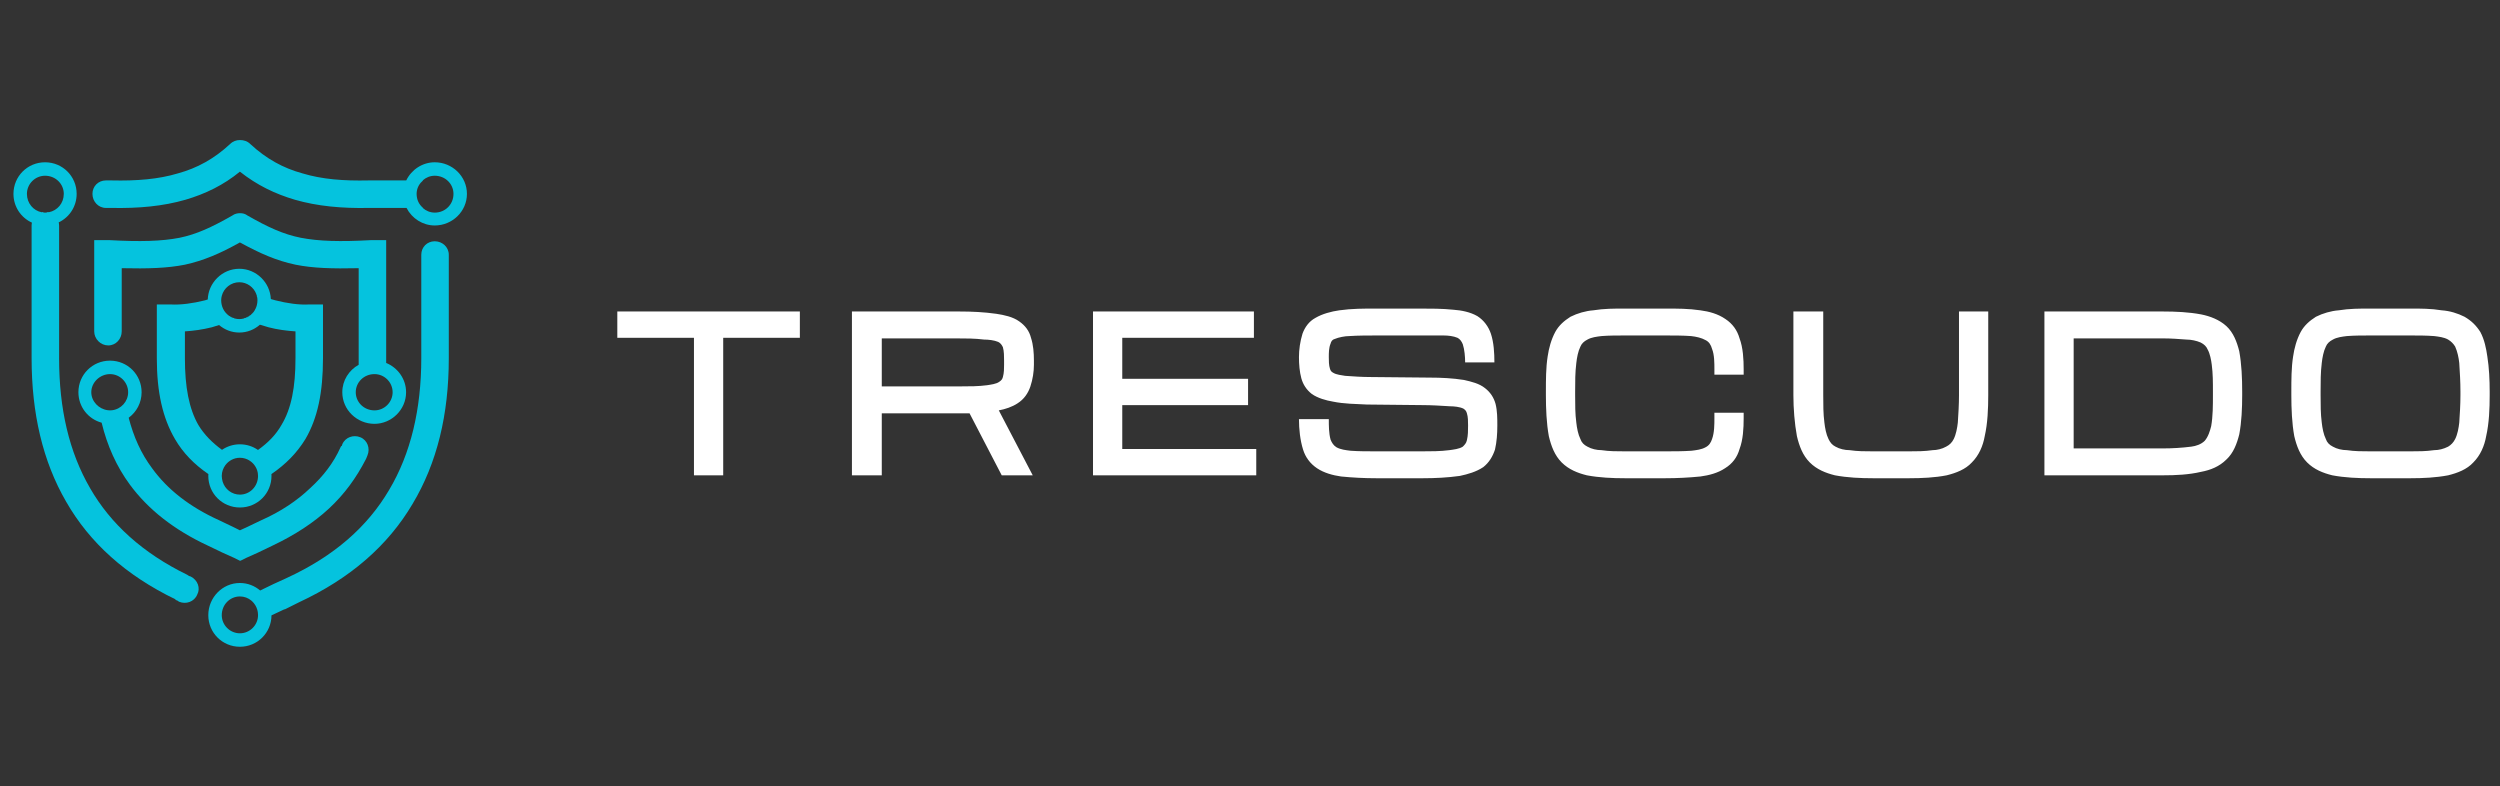 <svg width="159" height="50" viewBox="0 0 159 50" fill="none" xmlns="http://www.w3.org/2000/svg">
        <rect x="0" y="0" width="159" height="50" fill="#333333" stroke="none"/>
        <path d="M15.258,40.278C14.625,40.278 14.104,39.757 14.104,39.125C14.104,38.455 14.625,37.934 15.258,37.934C15.535,37.934 15.79,38.033 15.99,38.201L15.99,38.202C16.013,38.221 16.034,38.242 16.055,38.262C16.085,38.292 16.114,38.322 16.14,38.355C16.141,38.356 16.142,38.357 16.143,38.358C16.173,38.395 16.2,38.435 16.226,38.475C16.233,38.486 16.24,38.497 16.246,38.509C16.264,38.538 16.279,38.569 16.294,38.6C16.301,38.615 16.309,38.63 16.315,38.645C16.332,38.685 16.348,38.727 16.36,38.77C16.365,38.787 16.368,38.803 16.373,38.82C16.381,38.852 16.388,38.886 16.394,38.92C16.396,38.937 16.399,38.954 16.401,38.971C16.407,39.021 16.411,39.072 16.411,39.125C16.411,39.757 15.89,40.278 15.258,40.278M27.65,15.345C27.166,15.345 26.794,15.717 26.794,16.201L26.794,22.788C26.794,26.025 26.124,28.854 24.747,31.161C23.37,33.505 21.249,35.366 18.272,36.743L17.379,37.152L16.546,37.556C16.198,37.259 15.75,37.078 15.258,37.078C14.141,37.078 13.248,38.008 13.248,39.125C13.248,40.241 14.141,41.134 15.258,41.134C16.37,41.134 17.26,40.247 17.267,39.136L18.086,38.752L18.123,38.752L19.016,38.306C22.291,36.78 24.673,34.696 26.236,32.054C27.799,29.449 28.543,26.36 28.543,22.788L28.543,16.201C28.543,15.717 28.134,15.345 27.65,15.345" style="fill:rgb(5,195,222);"/>
        <path d="M2.866,11.177C3.536,11.177 4.057,11.698 4.057,12.331C4.057,12.919 3.655,13.392 3.103,13.499C3.086,13.494 3.07,13.487 3.052,13.484C3.013,13.504 2.985,13.513 2.956,13.517C2.926,13.519 2.896,13.522 2.866,13.522C2.846,13.522 2.828,13.52 2.808,13.519C2.775,13.515 2.739,13.507 2.717,13.484C2.696,13.488 2.677,13.496 2.656,13.501C2.122,13.401 1.712,12.925 1.712,12.331C1.712,11.698 2.233,11.177 2.866,11.177M12.132,36.668L12.02,36.631L11.909,36.557C9.08,35.18 7.034,33.319 5.731,31.049C4.391,28.742 3.759,25.988 3.759,22.788L3.759,14.34C3.759,14.273 3.748,14.208 3.733,14.144C4.41,13.822 4.875,13.135 4.875,12.331C4.875,11.214 3.982,10.321 2.866,10.321C1.749,10.321 0.856,11.214 0.856,12.331C0.856,13.148 1.336,13.845 2.031,14.16C2.019,14.219 2.01,14.279 2.01,14.34L2.01,22.788C2.01,26.286 2.717,29.337 4.205,31.905C5.694,34.51 8.001,36.594 11.164,38.12L11.164,38.157L11.276,38.194L11.388,38.269C11.834,38.455 12.355,38.269 12.541,37.822C12.765,37.413 12.579,36.892 12.132,36.668" style="fill:rgb(5,195,222);"/>
        <path d="M16.408,28.617C16.082,28.391 15.687,28.258 15.258,28.258C14.834,28.258 14.442,28.388 14.119,28.609C13.488,28.149 12.985,27.637 12.616,27.03C12.02,25.988 11.76,24.611 11.76,22.788L11.76,21.076C12.318,21.039 12.876,20.964 13.472,20.815C13.626,20.771 13.78,20.723 13.933,20.672C14.281,20.969 14.729,21.15 15.221,21.15C15.724,21.15 16.18,20.96 16.531,20.651C16.711,20.709 16.893,20.765 17.081,20.815C17.64,20.964 18.235,21.039 18.793,21.076L18.793,22.788C18.793,24.611 18.533,25.988 17.9,27.03C17.555,27.641 17.056,28.155 16.408,28.617M15.258,31.458C14.746,31.458 14.307,31.117 14.159,30.632C14.129,30.511 14.104,30.389 14.104,30.268C14.104,30.206 14.11,30.146 14.12,30.086C14.121,30.08 14.122,30.074 14.123,30.067C14.134,30.008 14.149,29.949 14.169,29.892C14.17,29.89 14.171,29.888 14.172,29.886C14.21,29.779 14.265,29.679 14.33,29.588C14.541,29.302 14.879,29.114 15.258,29.114C15.373,29.114 15.483,29.132 15.588,29.163C15.633,29.178 15.677,29.193 15.719,29.212C15.737,29.22 15.756,29.23 15.774,29.239C15.805,29.254 15.834,29.272 15.863,29.289C15.9,29.312 15.936,29.337 15.97,29.364C15.98,29.372 15.99,29.38 15.999,29.388C16.133,29.5 16.24,29.642 16.312,29.803C16.317,29.814 16.321,29.825 16.326,29.836C16.338,29.865 16.349,29.894 16.358,29.924C16.371,29.966 16.382,30.01 16.391,30.054C16.394,30.071 16.396,30.087 16.398,30.104C16.406,30.158 16.411,30.212 16.411,30.268C16.411,30.937 15.891,31.458 15.258,31.458M15.221,17.95C15.712,17.95 16.135,18.265 16.3,18.702L16.3,18.731L16.311,18.731C16.321,18.76 16.329,18.79 16.337,18.82L16.337,18.88L16.352,18.88C16.366,18.953 16.374,19.027 16.374,19.104C16.374,19.207 16.361,19.306 16.337,19.401L16.337,19.402C16.328,19.44 16.317,19.477 16.304,19.513L16.3,19.513L16.3,19.525C16.295,19.538 16.291,19.551 16.286,19.564L16.263,19.587L16.263,19.616C16.256,19.631 16.249,19.647 16.241,19.662L16.225,19.662L16.225,19.691C16.217,19.707 16.208,19.721 16.199,19.736L16.188,19.736L16.188,19.754C16.168,19.787 16.146,19.818 16.123,19.848L16.114,19.848L16.114,19.86C16.107,19.869 16.1,19.877 16.093,19.885L16.077,19.885L16.077,19.903C16.071,19.909 16.065,19.916 16.059,19.922L16.039,19.922L16.039,19.945C16.035,19.95 16.03,19.955 16.025,19.959L16.002,19.959L16.002,19.98C15.996,19.986 15.99,19.991 15.985,19.997L15.965,19.997L15.965,20.015C15.958,20.021 15.95,20.028 15.943,20.034L15.928,20.034L15.928,20.045C15.917,20.054 15.905,20.063 15.894,20.071L15.853,20.071L15.853,20.101C15.849,20.103 15.845,20.106 15.841,20.108L15.816,20.108L15.816,20.124C15.804,20.131 15.793,20.139 15.781,20.146L15.742,20.146L15.742,20.166C15.731,20.172 15.719,20.177 15.708,20.183L15.667,20.183L15.635,20.215C15.631,20.217 15.626,20.218 15.621,20.22L15.556,20.22L15.524,20.252C15.427,20.279 15.326,20.294 15.221,20.294C15.128,20.294 15.039,20.282 14.952,20.261C14.955,20.26 14.958,20.258 14.96,20.257L14.938,20.257C14.92,20.253 14.903,20.249 14.886,20.244L14.886,20.22L14.82,20.22C14.805,20.214 14.789,20.209 14.774,20.203L14.774,20.183L14.733,20.183C14.722,20.177 14.711,20.172 14.7,20.166L14.7,20.146L14.661,20.146C14.648,20.139 14.637,20.131 14.625,20.124L14.625,20.108L14.6,20.108C14.588,20.1 14.575,20.091 14.562,20.082L14.551,20.071L14.547,20.071C14.536,20.063 14.525,20.054 14.514,20.045L14.514,20.034L14.499,20.034C14.491,20.028 14.484,20.021 14.476,20.015L14.476,19.997L14.457,19.997C14.41,19.955 14.367,19.909 14.328,19.86L14.328,19.848L14.319,19.848C14.219,19.719 14.145,19.568 14.104,19.402L14.104,19.401C14.081,19.306 14.067,19.207 14.067,19.104C14.067,19.014 14.079,18.927 14.098,18.843L14.104,18.843L14.104,18.82C14.232,18.323 14.686,17.95 15.221,17.95M19.426,27.923C20.207,26.584 20.542,24.946 20.542,22.788L20.542,19.364L19.649,19.364C19.016,19.401 18.272,19.29 17.528,19.104C17.425,19.078 17.325,19.05 17.226,19.02C17.181,17.977 16.308,17.094 15.221,17.094C14.124,17.094 13.245,17.992 13.214,19.046C13.151,19.065 13.088,19.085 13.025,19.104C12.281,19.29 11.499,19.401 10.867,19.364L9.974,19.364L9.974,22.788C9.974,24.946 10.346,26.584 11.127,27.923C11.637,28.8 12.341,29.527 13.254,30.152C13.252,30.19 13.248,30.228 13.248,30.268C13.248,31.384 14.141,32.277 15.258,32.277C16.374,32.277 17.267,31.384 17.267,30.268C17.267,30.229 17.264,30.19 17.262,30.152C18.177,29.527 18.888,28.801 19.426,27.923" style="fill:rgb(5,195,222);"/>
        <path d="M5.806,24.946C5.806,24.313 6.364,23.793 6.996,23.793C7.629,23.793 8.15,24.313 8.15,24.946C8.15,25.536 7.696,26.029 7.121,26.093C7.08,26.097 7.039,26.1 6.996,26.1C6.948,26.1 6.903,26.094 6.856,26.09C6.284,26.02 5.806,25.531 5.806,24.946M14.886,35.478L15.258,35.664L15.295,35.664L15.667,35.478L16.412,35.143L17.342,34.696C18.756,34.026 19.947,33.245 20.914,32.352C21.919,31.421 22.663,30.379 23.259,29.226L23.296,29.151C23.333,29.077 23.333,29.04 23.37,28.965C23.557,28.519 23.37,27.998 22.924,27.812C22.477,27.626 21.956,27.812 21.77,28.258L21.733,28.37L21.696,28.37L21.659,28.444C21.212,29.449 20.542,30.305 19.723,31.049C18.905,31.831 17.863,32.538 16.598,33.096L15.667,33.542L15.258,33.728L14.886,33.542L13.955,33.096C12.058,32.24 10.643,31.124 9.676,29.784C8.969,28.842 8.498,27.781 8.184,26.569C8.683,26.204 9.006,25.616 9.006,24.946C9.006,23.83 8.113,22.937 6.996,22.937C5.88,22.937 4.987,23.83 4.987,24.946C4.987,25.878 5.61,26.651 6.464,26.883C6.819,28.355 7.416,29.678 8.262,30.826C9.415,32.389 11.053,33.691 13.211,34.696L14.141,35.143L14.886,35.478Z" style="fill:rgb(5,195,222);"/>
        <path d="M24.971,24.946C24.971,25.579 24.45,26.1 23.817,26.1C23.147,26.1 22.626,25.579 22.626,24.946C22.626,24.313 23.147,23.793 23.817,23.793C24.45,23.793 24.971,24.313 24.971,24.946M24.561,15.271L23.631,15.271C21.621,15.382 20.282,15.345 19.128,15.122C18.012,14.898 17.044,14.452 15.742,13.708C15.593,13.596 15.444,13.559 15.258,13.559C15.109,13.559 14.923,13.596 14.774,13.708C13.472,14.452 12.504,14.898 11.425,15.122C10.271,15.345 8.932,15.382 6.922,15.271L5.992,15.271L5.992,21.076C5.992,21.56 6.401,21.969 6.885,21.969C7.369,21.969 7.741,21.56 7.741,21.076L7.741,17.057C9.415,17.094 10.643,17.057 11.76,16.834C12.951,16.573 13.993,16.126 15.258,15.419C16.56,16.126 17.565,16.573 18.793,16.834C19.91,17.057 21.1,17.094 22.812,17.057L22.812,23.199C22.194,23.543 21.77,24.193 21.77,24.946C21.77,26.063 22.701,26.956 23.817,26.956C24.896,26.956 25.827,26.063 25.827,24.946C25.827,24.099 25.291,23.382 24.561,23.084L24.561,15.271Z" style="fill:rgb(5,195,222);"/>
        <path d="M27.65,13.522C27.358,13.522 27.09,13.409 26.886,13.224L26.906,13.224C26.776,13.113 26.674,12.983 26.604,12.834C26.604,12.833 26.603,12.833 26.603,12.832C26.591,12.806 26.581,12.779 26.571,12.752C26.564,12.734 26.558,12.717 26.552,12.699C26.548,12.686 26.545,12.673 26.541,12.66C26.534,12.633 26.526,12.606 26.521,12.577C26.519,12.568 26.518,12.558 26.516,12.548C26.511,12.518 26.506,12.488 26.503,12.457C26.499,12.416 26.496,12.374 26.496,12.331C26.496,12.289 26.499,12.248 26.503,12.208C26.504,12.205 26.504,12.203 26.505,12.2C26.538,11.918 26.68,11.668 26.906,11.475L26.882,11.475C27.087,11.291 27.356,11.177 27.65,11.177C28.32,11.177 28.841,11.698 28.841,12.331C28.841,13.001 28.32,13.522 27.65,13.522M27.65,10.321C26.868,10.321 26.166,10.791 25.838,11.475L23.445,11.475C21.845,11.512 20.468,11.4 19.24,11.028C18.012,10.693 16.933,10.098 15.928,9.168C15.742,8.981 15.518,8.907 15.258,8.907C15.035,8.907 14.811,8.981 14.625,9.168C13.621,10.098 12.541,10.693 11.313,11.028C10.085,11.4 8.671,11.512 7.108,11.475L6.736,11.475C6.252,11.475 5.88,11.847 5.88,12.331C5.88,12.815 6.252,13.224 6.736,13.224L7.071,13.224C8.82,13.261 10.383,13.112 11.797,12.703C13.062,12.331 14.216,11.772 15.258,10.917C16.337,11.772 17.491,12.331 18.756,12.703C20.17,13.112 21.733,13.261 23.482,13.224L25.856,13.224C26.192,13.887 26.882,14.34 27.65,14.34C28.766,14.34 29.697,13.447 29.697,12.331C29.697,11.214 28.766,10.321 27.65,10.321" style="fill:rgb(5,195,222);"/>
        <path d="M150.753,28.705L153.32,28.705C153.804,28.705 154.288,28.705 154.809,28.63C155.107,28.63 155.404,28.556 155.702,28.407C155.888,28.295 156.037,28.146 156.149,27.923C156.298,27.625 156.372,27.216 156.409,26.881C156.446,26.323 156.484,25.728 156.484,25.132L156.484,24.909C156.484,24.276 156.446,23.681 156.409,23.085C156.372,22.75 156.298,22.378 156.149,22.043C156.037,21.857 155.888,21.709 155.702,21.597C155.442,21.448 155.107,21.411 154.809,21.374C154.288,21.336 153.804,21.336 153.32,21.336L150.753,21.336C150.269,21.336 149.748,21.336 149.264,21.374C148.966,21.411 148.631,21.448 148.371,21.597C148.148,21.709 147.999,21.857 147.924,22.043C147.776,22.341 147.701,22.75 147.664,23.085C147.59,23.681 147.59,24.276 147.59,24.909L147.59,25.132C147.59,25.728 147.59,26.323 147.664,26.881C147.701,27.216 147.776,27.625 147.924,27.923C147.999,28.146 148.148,28.295 148.371,28.407C148.631,28.556 148.966,28.63 149.264,28.63C149.748,28.705 150.269,28.705 150.753,28.705M131.885,28.519L137.579,28.519C138.174,28.519 138.77,28.481 139.365,28.407C139.663,28.37 139.998,28.258 140.221,28.035C140.445,27.774 140.556,27.402 140.631,27.105C140.742,26.472 140.742,25.765 140.742,25.132L140.742,24.909C140.742,24.313 140.742,23.755 140.668,23.197C140.631,22.899 140.556,22.49 140.407,22.23C140.333,22.043 140.184,21.895 139.961,21.783C139.7,21.671 139.365,21.597 139.068,21.597C138.584,21.56 138.063,21.522 137.579,21.522L131.885,21.522L131.885,28.519ZM56.081,24.574L61.105,24.574C61.663,24.574 62.221,24.574 62.78,24.5C63.003,24.462 63.375,24.425 63.561,24.276C63.673,24.202 63.747,24.127 63.784,23.979C63.859,23.718 63.859,23.42 63.859,23.197L63.859,22.937C63.859,22.676 63.859,22.341 63.784,22.081C63.71,21.932 63.636,21.82 63.487,21.746C63.226,21.634 62.854,21.597 62.594,21.597C61.998,21.522 61.403,21.522 60.807,21.522L56.081,21.522L56.081,24.574ZM150.753,30.416C149.971,30.416 149.115,30.379 148.334,30.23C147.738,30.082 147.18,29.858 146.734,29.412C146.287,28.965 146.064,28.37 145.915,27.737C145.766,26.918 145.729,25.988 145.729,25.132L145.729,24.909C145.729,24.165 145.729,23.383 145.841,22.676C145.915,22.155 146.064,21.597 146.324,21.113C146.547,20.704 146.882,20.406 147.292,20.146C147.738,19.922 148.259,19.773 148.743,19.736C149.413,19.625 150.083,19.625 150.753,19.625L153.32,19.625C153.953,19.625 154.623,19.625 155.293,19.736C155.814,19.773 156.298,19.922 156.744,20.146C157.191,20.406 157.488,20.704 157.749,21.113C158.009,21.597 158.121,22.155 158.195,22.676C158.307,23.383 158.344,24.165 158.344,24.909L158.344,25.132C158.344,25.988 158.307,26.918 158.121,27.737C158.009,28.37 157.749,28.965 157.302,29.412C156.893,29.858 156.298,30.082 155.702,30.23C154.921,30.379 154.102,30.416 153.32,30.416L150.753,30.416ZM130.025,30.23L130.025,19.811L137.579,19.811C138.361,19.811 139.216,19.848 139.998,19.997C140.556,20.108 141.152,20.332 141.598,20.741C142.045,21.15 142.268,21.746 142.417,22.341C142.566,23.16 142.603,24.053 142.603,24.909L142.603,25.132C142.603,25.951 142.566,26.844 142.417,27.625C142.268,28.221 142.045,28.816 141.598,29.226C141.152,29.672 140.593,29.895 139.998,30.007C139.216,30.193 138.361,30.23 137.579,30.23L130.025,30.23ZM119.121,30.416C118.34,30.416 117.484,30.379 116.702,30.23C116.107,30.082 115.549,29.858 115.102,29.412C114.655,28.965 114.432,28.37 114.283,27.737C114.134,26.918 114.06,25.988 114.06,25.132L114.06,19.811L115.958,19.811L115.958,25.132C115.958,25.728 115.958,26.323 116.032,26.881C116.07,27.216 116.144,27.625 116.293,27.923C116.404,28.146 116.516,28.295 116.739,28.407C117,28.556 117.335,28.63 117.633,28.63C118.116,28.705 118.637,28.705 119.121,28.705L121.428,28.705C121.912,28.705 122.396,28.705 122.917,28.63C123.177,28.63 123.512,28.556 123.773,28.407C123.996,28.295 124.145,28.146 124.257,27.923C124.405,27.625 124.48,27.216 124.517,26.881C124.554,26.323 124.592,25.728 124.592,25.132L124.592,19.811L126.452,19.811L126.452,25.132C126.452,25.988 126.415,26.918 126.229,27.737C126.117,28.37 125.857,28.965 125.41,29.412C125.001,29.858 124.405,30.082 123.81,30.23C123.066,30.379 122.21,30.416 121.428,30.416L119.121,30.416ZM98.319,25.132L98.319,24.909C98.319,24.165 98.319,23.383 98.43,22.676C98.505,22.155 98.654,21.597 98.914,21.113C99.137,20.704 99.472,20.406 99.882,20.146C100.328,19.922 100.849,19.773 101.333,19.736C102.003,19.625 102.673,19.625 103.343,19.625L105.91,19.625C106.655,19.625 107.399,19.625 108.143,19.736C108.701,19.811 109.259,19.959 109.743,20.294C110.19,20.592 110.488,21.001 110.636,21.522C110.86,22.118 110.897,22.862 110.897,23.495L110.897,23.83L109.036,23.83L109.036,23.495C109.036,23.085 109.036,22.564 108.887,22.192C108.813,21.932 108.701,21.746 108.478,21.634C108.218,21.485 107.883,21.411 107.548,21.374C107.027,21.336 106.431,21.336 105.91,21.336L103.343,21.336C102.859,21.336 102.338,21.336 101.854,21.374C101.556,21.411 101.221,21.448 100.961,21.597C100.738,21.709 100.589,21.857 100.514,22.043C100.365,22.341 100.291,22.75 100.254,23.085C100.179,23.681 100.179,24.276 100.179,24.909L100.179,25.132C100.179,25.728 100.179,26.323 100.254,26.881C100.291,27.216 100.365,27.625 100.514,27.923C100.589,28.146 100.738,28.295 100.961,28.407C101.221,28.556 101.556,28.63 101.854,28.63C102.338,28.705 102.859,28.705 103.343,28.705L105.91,28.705C106.469,28.705 107.027,28.705 107.585,28.667C107.883,28.63 108.218,28.593 108.478,28.444C108.701,28.332 108.813,28.146 108.887,27.923C109.036,27.514 109.036,26.993 109.036,26.583L109.036,26.249L110.897,26.249L110.897,26.583C110.897,27.253 110.86,27.96 110.636,28.556C110.488,29.077 110.19,29.486 109.706,29.784C109.259,30.082 108.701,30.23 108.143,30.305C107.399,30.379 106.655,30.416 105.91,30.416L103.343,30.416C102.561,30.416 101.705,30.379 100.924,30.23C100.328,30.082 99.77,29.858 99.323,29.412C98.877,28.965 98.654,28.37 98.505,27.737C98.356,26.918 98.319,25.988 98.319,25.132M93.369,27.067C93.369,26.807 93.369,26.509 93.295,26.286C93.258,26.137 93.183,26.062 93.072,25.988C92.848,25.876 92.476,25.839 92.216,25.839C91.62,25.802 91.025,25.765 90.467,25.765L86.931,25.728C86.224,25.69 85.48,25.69 84.773,25.542C84.326,25.467 83.805,25.318 83.433,25.058C83.098,24.797 82.875,24.462 82.763,24.053C82.652,23.644 82.614,23.16 82.614,22.713C82.614,22.23 82.689,21.709 82.838,21.225C82.987,20.815 83.247,20.443 83.657,20.22C84.103,19.959 84.661,19.811 85.182,19.736C85.964,19.625 86.745,19.625 87.527,19.625L90.243,19.625C90.988,19.625 91.732,19.625 92.439,19.699C92.96,19.736 93.518,19.848 93.965,20.108C94.374,20.369 94.672,20.778 94.821,21.225C95.007,21.783 95.044,22.453 95.044,23.048L93.183,23.048C93.183,22.713 93.146,22.23 93.034,21.895C92.96,21.709 92.848,21.56 92.699,21.485C92.439,21.374 92.104,21.336 91.806,21.336L87.601,21.336C87.006,21.336 86.41,21.336 85.815,21.374C85.554,21.374 85.145,21.448 84.885,21.56C84.736,21.597 84.661,21.709 84.624,21.857C84.512,22.118 84.512,22.453 84.512,22.713C84.512,22.937 84.512,23.234 84.587,23.458C84.624,23.569 84.661,23.644 84.81,23.718C84.996,23.83 85.331,23.867 85.554,23.904C86.075,23.941 86.634,23.979 87.155,23.979L90.95,24.016C91.657,24.016 92.402,24.053 93.109,24.165C93.593,24.276 94.076,24.388 94.448,24.686C94.783,24.946 95.007,25.281 95.118,25.69C95.23,26.137 95.23,26.621 95.23,27.067C95.23,27.588 95.193,28.109 95.081,28.593C94.932,29.04 94.709,29.412 94.337,29.709C93.89,30.007 93.369,30.156 92.848,30.268C92.067,30.379 91.248,30.416 90.504,30.416L87.527,30.416C86.783,30.416 86.038,30.379 85.294,30.305C84.773,30.23 84.215,30.082 83.768,29.784C83.322,29.486 83.024,29.077 82.875,28.593C82.689,27.998 82.614,27.291 82.614,26.658L84.512,26.658C84.512,27.067 84.512,27.551 84.624,27.96C84.699,28.146 84.81,28.332 84.996,28.444C85.257,28.593 85.592,28.63 85.889,28.667C86.41,28.705 86.969,28.705 87.527,28.705L90.429,28.705C90.988,28.705 91.62,28.705 92.178,28.63C92.439,28.593 92.811,28.556 93.034,28.407C93.146,28.295 93.258,28.184 93.295,27.998C93.369,27.7 93.369,27.365 93.369,27.067M71.376,21.485L71.376,24.09L79.377,24.09L79.377,25.765L71.376,25.765L71.376,28.556L79.898,28.556L79.898,30.23L69.515,30.23L69.515,19.811L79.749,19.811L79.749,21.485L71.376,21.485ZM63.524,26.1L65.682,30.23L63.71,30.23L61.663,26.286L56.081,26.286L56.081,30.23L54.183,30.23L54.183,19.811L61.031,19.811C61.812,19.811 62.594,19.848 63.375,19.959C63.859,20.034 64.417,20.146 64.826,20.443C65.199,20.704 65.459,21.039 65.571,21.485C65.72,21.932 65.757,22.453 65.757,22.937L65.757,23.197C65.757,23.644 65.682,24.127 65.534,24.574C65.385,25.02 65.124,25.393 64.715,25.653C64.38,25.876 63.933,26.025 63.524,26.1M44.136,21.485L39.261,21.485L39.261,19.811L50.871,19.811L50.871,21.485L45.996,21.485L45.996,30.23L44.136,30.23L44.136,21.485Z" style="fill:white;"/>
</svg>
